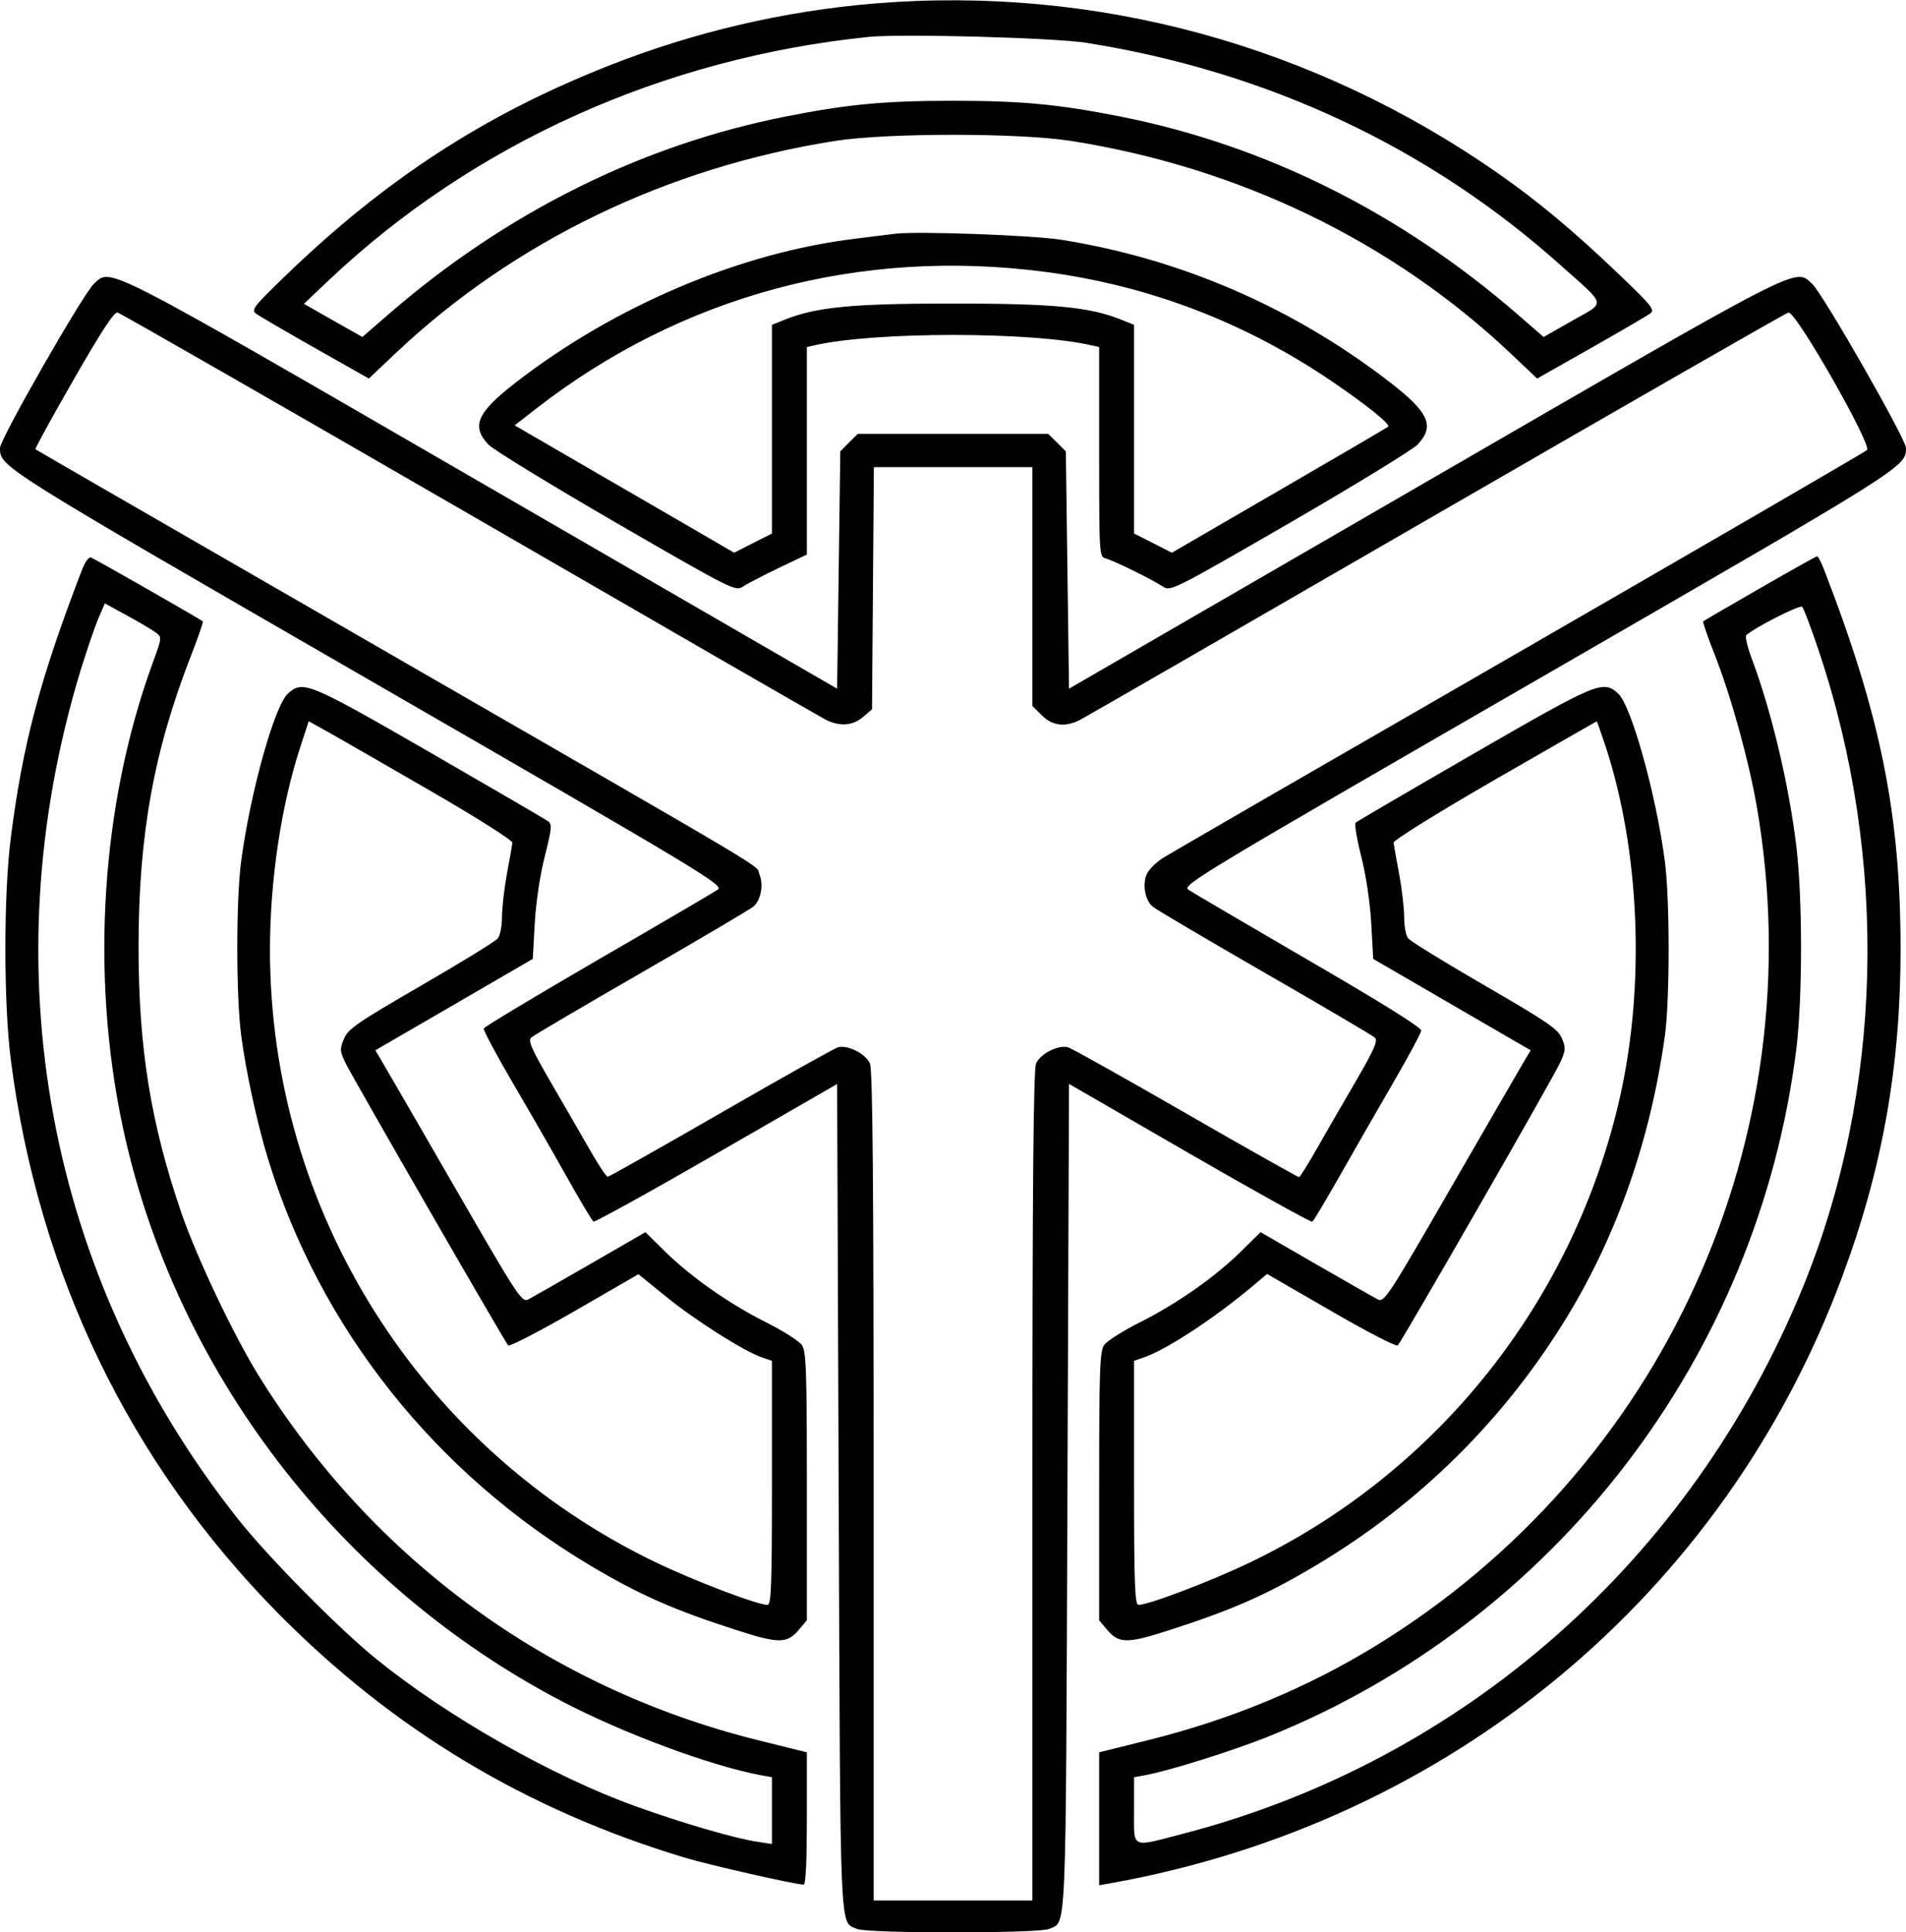 <svg id="Layer_2" data-name="Layer 2" xmlns="http://www.w3.org/2000/svg" viewBox="0 0 14.417 14.61"><path d="M6.620 0.026 C 5.930 0.083,5.249 0.242,4.601 0.498 C 3.664 0.868,2.915 1.355,2.157 2.087 C 1.917 2.319,1.898 2.343,1.938 2.372 C 1.961 2.390,2.163 2.507,2.385 2.633 L 2.790 2.862 2.990 2.673 C 3.885 1.826,5.048 1.264,6.320 1.065 C 6.711 1.004,7.706 1.004,8.098 1.065 C 9.369 1.264,10.532 1.826,11.427 2.673 L 11.627 2.862 12.032 2.633 C 12.254 2.507,12.456 2.389,12.480 2.372 C 12.520 2.343,12.500 2.318,12.251 2.079 C 11.912 1.754,11.632 1.520,11.332 1.311 C 9.939 0.339,8.289 -0.110,6.620 0.026 M8.218 0.324 C 9.583 0.540,10.807 1.113,11.803 2.004 C 12.158 2.321,12.149 2.279,11.894 2.424 L 11.676 2.548 11.479 2.377 C 10.590 1.606,9.562 1.095,8.469 0.880 C 8.002 0.788,7.726 0.762,7.209 0.762 C 6.691 0.762,6.415 0.788,5.948 0.880 C 4.855 1.095,3.827 1.606,2.938 2.377 L 2.741 2.548 2.520 2.423 L 2.299 2.297 2.489 2.117 C 3.581 1.085,5.018 0.438,6.572 0.279 C 6.819 0.254,7.975 0.285,8.218 0.324 M6.764 1.768 C 6.724 1.773,6.595 1.789,6.476 1.804 C 5.603 1.908,4.651 2.311,3.900 2.893 C 3.608 3.119,3.563 3.222,3.694 3.361 C 3.731 3.400,4.166 3.666,4.661 3.953 C 5.553 4.468,5.563 4.473,5.623 4.433 C 5.656 4.411,5.777 4.349,5.893 4.293 L 6.103 4.193 6.103 3.409 L 6.103 2.624 6.157 2.612 C 6.605 2.506,7.812 2.506,8.260 2.612 L 8.314 2.624 8.314 3.417 C 8.314 4.195,8.315 4.210,8.363 4.222 C 8.423 4.238,8.711 4.379,8.795 4.434 C 8.854 4.473,8.866 4.467,9.756 3.953 C 10.251 3.666,10.686 3.400,10.723 3.361 C 10.854 3.222,10.809 3.119,10.517 2.893 C 9.788 2.328,8.934 1.957,8.029 1.813 C 7.810 1.778,6.922 1.746,6.764 1.768 M7.908 2.056 C 8.692 2.159,9.421 2.438,10.080 2.887 C 10.341 3.065,10.520 3.209,10.500 3.226 C 10.494 3.232,10.123 3.449,9.676 3.708 L 8.864 4.179 8.721 4.106 L 8.578 4.034 8.578 3.245 L 8.578 2.456 8.481 2.417 C 8.241 2.321,7.972 2.295,7.209 2.295 C 6.445 2.295,6.177 2.321,5.936 2.417 L 5.839 2.456 5.839 3.245 L 5.839 4.034 5.696 4.106 L 5.553 4.179 5.209 3.979 C 5.020 3.870,4.647 3.653,4.379 3.498 L 3.893 3.216 4.055 3.090 C 5.156 2.234,6.505 1.871,7.908 2.056 M0.711 2.145 C 0.633 2.215,-0.000 3.320,0.000 3.387 C 0.000 3.530,-0.011 3.523,2.774 5.130 C 5.354 6.618,5.479 6.694,5.428 6.727 C 5.399 6.747,4.991 6.986,4.521 7.258 C 4.051 7.531,3.663 7.764,3.659 7.776 C 3.655 7.789,3.753 7.972,3.876 8.183 C 4.000 8.394,4.184 8.714,4.286 8.896 C 4.387 9.077,4.479 9.230,4.489 9.236 C 4.499 9.242,4.918 9.011,5.419 8.722 L 6.332 8.196 6.344 11.324 C 6.357 14.709,6.349 14.523,6.482 14.584 C 6.558 14.619,7.859 14.619,7.936 14.584 C 8.068 14.523,8.061 14.709,8.074 11.324 L 8.086 8.195 8.998 8.722 C 9.499 9.011,9.917 9.243,9.926 9.237 C 9.936 9.232,10.027 9.078,10.130 8.897 C 10.233 8.715,10.414 8.400,10.532 8.197 C 10.650 7.994,10.748 7.812,10.750 7.792 C 10.752 7.769,10.446 7.578,9.897 7.260 C 9.427 6.986,9.018 6.747,8.989 6.727 C 8.938 6.694,9.064 6.618,11.643 5.130 C 14.428 3.523,14.417 3.530,14.417 3.387 C 14.417 3.320,13.785 2.215,13.706 2.145 C 13.573 2.026,13.674 1.974,10.777 3.650 L 8.086 5.207 8.074 4.310 L 8.062 3.413 7.995 3.346 L 7.928 3.280 7.209 3.280 L 6.489 3.280 6.422 3.346 L 6.356 3.413 6.344 4.310 L 6.332 5.207 3.640 3.650 C 0.743 1.974,0.844 2.026,0.711 2.145 M3.547 3.886 C 4.989 4.720,6.202 5.419,6.243 5.440 C 6.349 5.495,6.450 5.488,6.528 5.421 L 6.596 5.363 6.603 4.447 L 6.610 3.532 7.209 3.532 L 7.809 3.532 7.809 4.435 L 7.809 5.338 7.880 5.408 C 7.960 5.489,8.059 5.500,8.171 5.442 C 8.210 5.422,9.423 4.723,10.867 3.888 C 12.311 3.054,13.508 2.367,13.528 2.363 C 13.582 2.349,14.162 3.366,14.122 3.403 C 14.106 3.418,12.925 4.103,11.498 4.926 C 10.070 5.748,8.857 6.449,8.801 6.484 C 8.745 6.519,8.687 6.576,8.673 6.612 C 8.640 6.690,8.662 6.806,8.718 6.854 C 8.740 6.874,9.121 7.098,9.563 7.353 C 10.006 7.608,10.382 7.829,10.399 7.845 C 10.424 7.867,10.397 7.930,10.264 8.160 C 10.172 8.317,10.039 8.548,9.968 8.672 C 9.898 8.796,9.834 8.899,9.826 8.900 C 9.819 8.901,9.435 8.685,8.973 8.419 C 8.511 8.153,8.110 7.928,8.080 7.919 C 8.008 7.897,7.871 7.965,7.837 8.040 C 7.817 8.084,7.809 8.942,7.809 11.234 L 7.809 14.369 7.209 14.369 L 6.608 14.369 6.608 11.234 C 6.608 8.942,6.601 8.084,6.580 8.040 C 6.546 7.965,6.409 7.897,6.337 7.919 C 6.308 7.928,5.908 8.152,5.450 8.416 C 4.992 8.680,4.608 8.896,4.597 8.897 C 4.586 8.898,4.519 8.796,4.449 8.672 C 4.378 8.548,4.245 8.317,4.153 8.160 C 4.020 7.930,3.993 7.867,4.018 7.845 C 4.035 7.829,4.411 7.608,4.854 7.353 C 5.296 7.098,5.677 6.874,5.699 6.854 C 5.756 6.806,5.777 6.690,5.744 6.610 C 5.710 6.529,5.959 6.678,2.835 4.878 C 1.428 4.067,0.272 3.401,0.268 3.397 C 0.263 3.393,0.392 3.157,0.556 2.872 C 0.764 2.509,0.864 2.356,0.889 2.363 C 0.909 2.367,2.105 3.053,3.547 3.886 M0.616 4.319 C 0.302 5.137,0.172 5.626,0.082 6.332 C 0.027 6.754,0.027 7.591,0.082 8.014 C 0.289 9.629,0.980 11.059,2.102 12.196 C 2.972 13.077,3.978 13.682,5.172 14.043 C 5.360 14.100,6.017 14.249,6.079 14.249 C 6.095 14.249,6.103 14.068,6.103 13.749 L 6.103 13.249 5.737 13.158 C 4.155 12.766,2.819 11.791,1.956 10.400 C 1.767 10.095,1.491 9.513,1.375 9.179 C 1.141 8.500,1.048 7.926,1.048 7.161 C 1.048 6.316,1.163 5.678,1.446 4.954 C 1.499 4.818,1.539 4.703,1.534 4.698 C 1.520 4.684,0.720 4.227,0.688 4.215 C 0.671 4.209,0.642 4.251,0.616 4.319 M13.312 4.448 C 13.081 4.581,12.888 4.693,12.883 4.698 C 12.878 4.703,12.919 4.821,12.974 4.960 C 13.097 5.276,13.226 5.744,13.288 6.096 C 13.722 8.599,12.586 11.105,10.410 12.441 C 9.885 12.763,9.309 13.002,8.680 13.158 L 8.314 13.249 8.314 13.752 L 8.314 14.254 8.404 14.238 C 10.963 13.780,13.038 12.061,13.932 9.659 C 14.239 8.837,14.376 8.065,14.376 7.173 C 14.375 6.154,14.226 5.417,13.802 4.319 C 13.778 4.256,13.752 4.205,13.745 4.206 C 13.738 4.206,13.543 4.315,13.312 4.448 M1.178 4.782 C 1.226 4.818,1.226 4.819,1.154 5.015 C 0.766 6.079,0.683 7.355,0.926 8.508 C 1.316 10.354,2.559 11.981,4.254 12.865 C 4.720 13.108,5.371 13.349,5.750 13.421 L 5.839 13.437 5.839 13.690 L 5.839 13.942 5.728 13.925 C 5.563 13.901,5.155 13.782,4.811 13.658 C 4.181 13.432,3.388 12.982,2.847 12.544 C 2.564 12.315,2.029 11.774,1.801 11.486 C 0.355 9.658,-0.078 7.330,0.609 5.070 C 0.656 4.918,0.716 4.742,0.743 4.678 L 0.793 4.562 0.961 4.654 C 1.053 4.704,1.151 4.762,1.178 4.782 M13.756 4.917 C 14.288 6.498,14.244 8.250,13.636 9.735 C 12.791 11.798,11.067 13.316,8.943 13.866 C 8.549 13.968,8.578 13.983,8.578 13.687 L 8.578 13.437 8.667 13.421 C 8.851 13.386,9.322 13.238,9.588 13.132 C 11.761 12.259,13.299 10.258,13.588 7.927 C 13.634 7.547,13.635 6.808,13.589 6.411 C 13.533 5.938,13.401 5.381,13.249 4.976 C 13.217 4.891,13.199 4.813,13.209 4.803 C 13.266 4.748,13.614 4.570,13.632 4.588 C 13.643 4.599,13.699 4.747,13.756 4.917 M2.178 5.244 C 2.076 5.336,1.893 5.993,1.824 6.512 C 1.785 6.804,1.785 7.539,1.825 7.833 C 1.861 8.107,1.946 8.495,2.026 8.758 C 2.418 10.039,3.289 11.137,4.469 11.839 C 4.839 12.059,5.098 12.173,5.578 12.327 C 5.891 12.428,5.955 12.427,6.043 12.322 L 6.103 12.251 6.103 11.237 C 6.103 10.352,6.098 10.216,6.065 10.169 C 6.044 10.139,5.923 10.062,5.795 9.998 C 5.513 9.856,5.229 9.657,5.030 9.462 L 4.882 9.316 4.465 9.557 C 4.236 9.689,4.025 9.809,3.997 9.824 C 3.947 9.850,3.921 9.810,3.435 8.968 C 3.155 8.483,2.906 8.053,2.882 8.013 L 2.839 7.941 3.434 7.596 L 4.030 7.250 4.045 6.980 C 4.054 6.821,4.085 6.614,4.121 6.473 C 4.174 6.263,4.177 6.232,4.145 6.209 C 4.125 6.194,3.721 5.959,3.248 5.686 C 2.331 5.158,2.291 5.142,2.178 5.244 M11.149 5.697 C 10.667 5.975,10.264 6.211,10.254 6.220 C 10.244 6.230,10.263 6.344,10.296 6.474 C 10.332 6.614,10.363 6.821,10.372 6.980 L 10.387 7.250 10.983 7.596 L 11.578 7.941 11.535 8.013 C 11.511 8.053,11.262 8.483,10.982 8.968 C 10.496 9.810,10.470 9.850,10.420 9.824 C 10.392 9.809,10.181 9.689,9.952 9.557 L 9.535 9.316 9.387 9.462 C 9.188 9.657,8.904 9.856,8.622 9.998 C 8.494 10.062,8.373 10.139,8.352 10.169 C 8.319 10.216,8.314 10.352,8.314 11.237 L 8.314 12.251 8.374 12.322 C 8.462 12.427,8.527 12.428,8.839 12.327 C 9.319 12.173,9.578 12.059,9.948 11.839 C 10.737 11.370,11.384 10.729,11.859 9.947 C 12.237 9.323,12.485 8.608,12.593 7.833 C 12.631 7.562,12.631 6.798,12.593 6.512 C 12.526 6.003,12.339 5.335,12.240 5.244 C 12.125 5.140,12.085 5.157,11.149 5.697 M3.267 5.986 C 3.611 6.185,3.879 6.355,3.876 6.372 C 3.874 6.390,3.855 6.496,3.834 6.608 C 3.814 6.720,3.797 6.867,3.797 6.934 C 3.797 7.001,3.783 7.073,3.766 7.094 C 3.750 7.116,3.489 7.276,3.187 7.451 C 2.700 7.733,2.633 7.779,2.602 7.854 C 2.569 7.932,2.570 7.947,2.614 8.038 C 2.671 8.154,3.817 10.143,3.844 10.172 C 3.855 10.183,4.080 10.066,4.346 9.913 L 4.829 9.634 5.040 9.805 C 5.258 9.982,5.625 10.215,5.761 10.262 L 5.839 10.289 5.839 11.212 C 5.839 11.988,5.834 12.134,5.805 12.134 C 5.728 12.134,5.252 11.953,4.955 11.810 C 3.176 10.952,2.042 9.151,2.042 7.181 C 2.042 6.652,2.128 6.083,2.274 5.640 L 2.335 5.453 2.495 5.542 C 2.582 5.591,2.930 5.791,3.267 5.986 M12.144 5.641 C 12.403 6.428,12.445 7.439,12.255 8.288 C 11.908 9.830,10.880 11.126,9.462 11.810 C 9.165 11.953,8.689 12.134,8.612 12.134 C 8.584 12.134,8.578 11.988,8.578 11.212 L 8.578 10.289 8.655 10.262 C 8.829 10.201,9.181 9.970,9.475 9.724 L 9.584 9.632 10.069 9.912 C 10.336 10.067,10.562 10.184,10.573 10.172 C 10.607 10.135,11.757 8.136,11.802 8.032 C 11.843 7.942,11.844 7.923,11.814 7.850 C 11.784 7.780,11.707 7.727,11.230 7.451 C 10.928 7.276,10.667 7.116,10.651 7.094 C 10.634 7.073,10.621 7.001,10.621 6.934 C 10.621 6.867,10.604 6.720,10.583 6.608 C 10.562 6.496,10.543 6.389,10.541 6.372 C 10.538 6.354,10.863 6.152,11.304 5.897 C 11.727 5.654,12.075 5.454,12.077 5.454 C 12.080 5.454,12.110 5.538,12.144 5.641 " stroke="none" fill-rule="evenodd" fill="black"></path></svg>